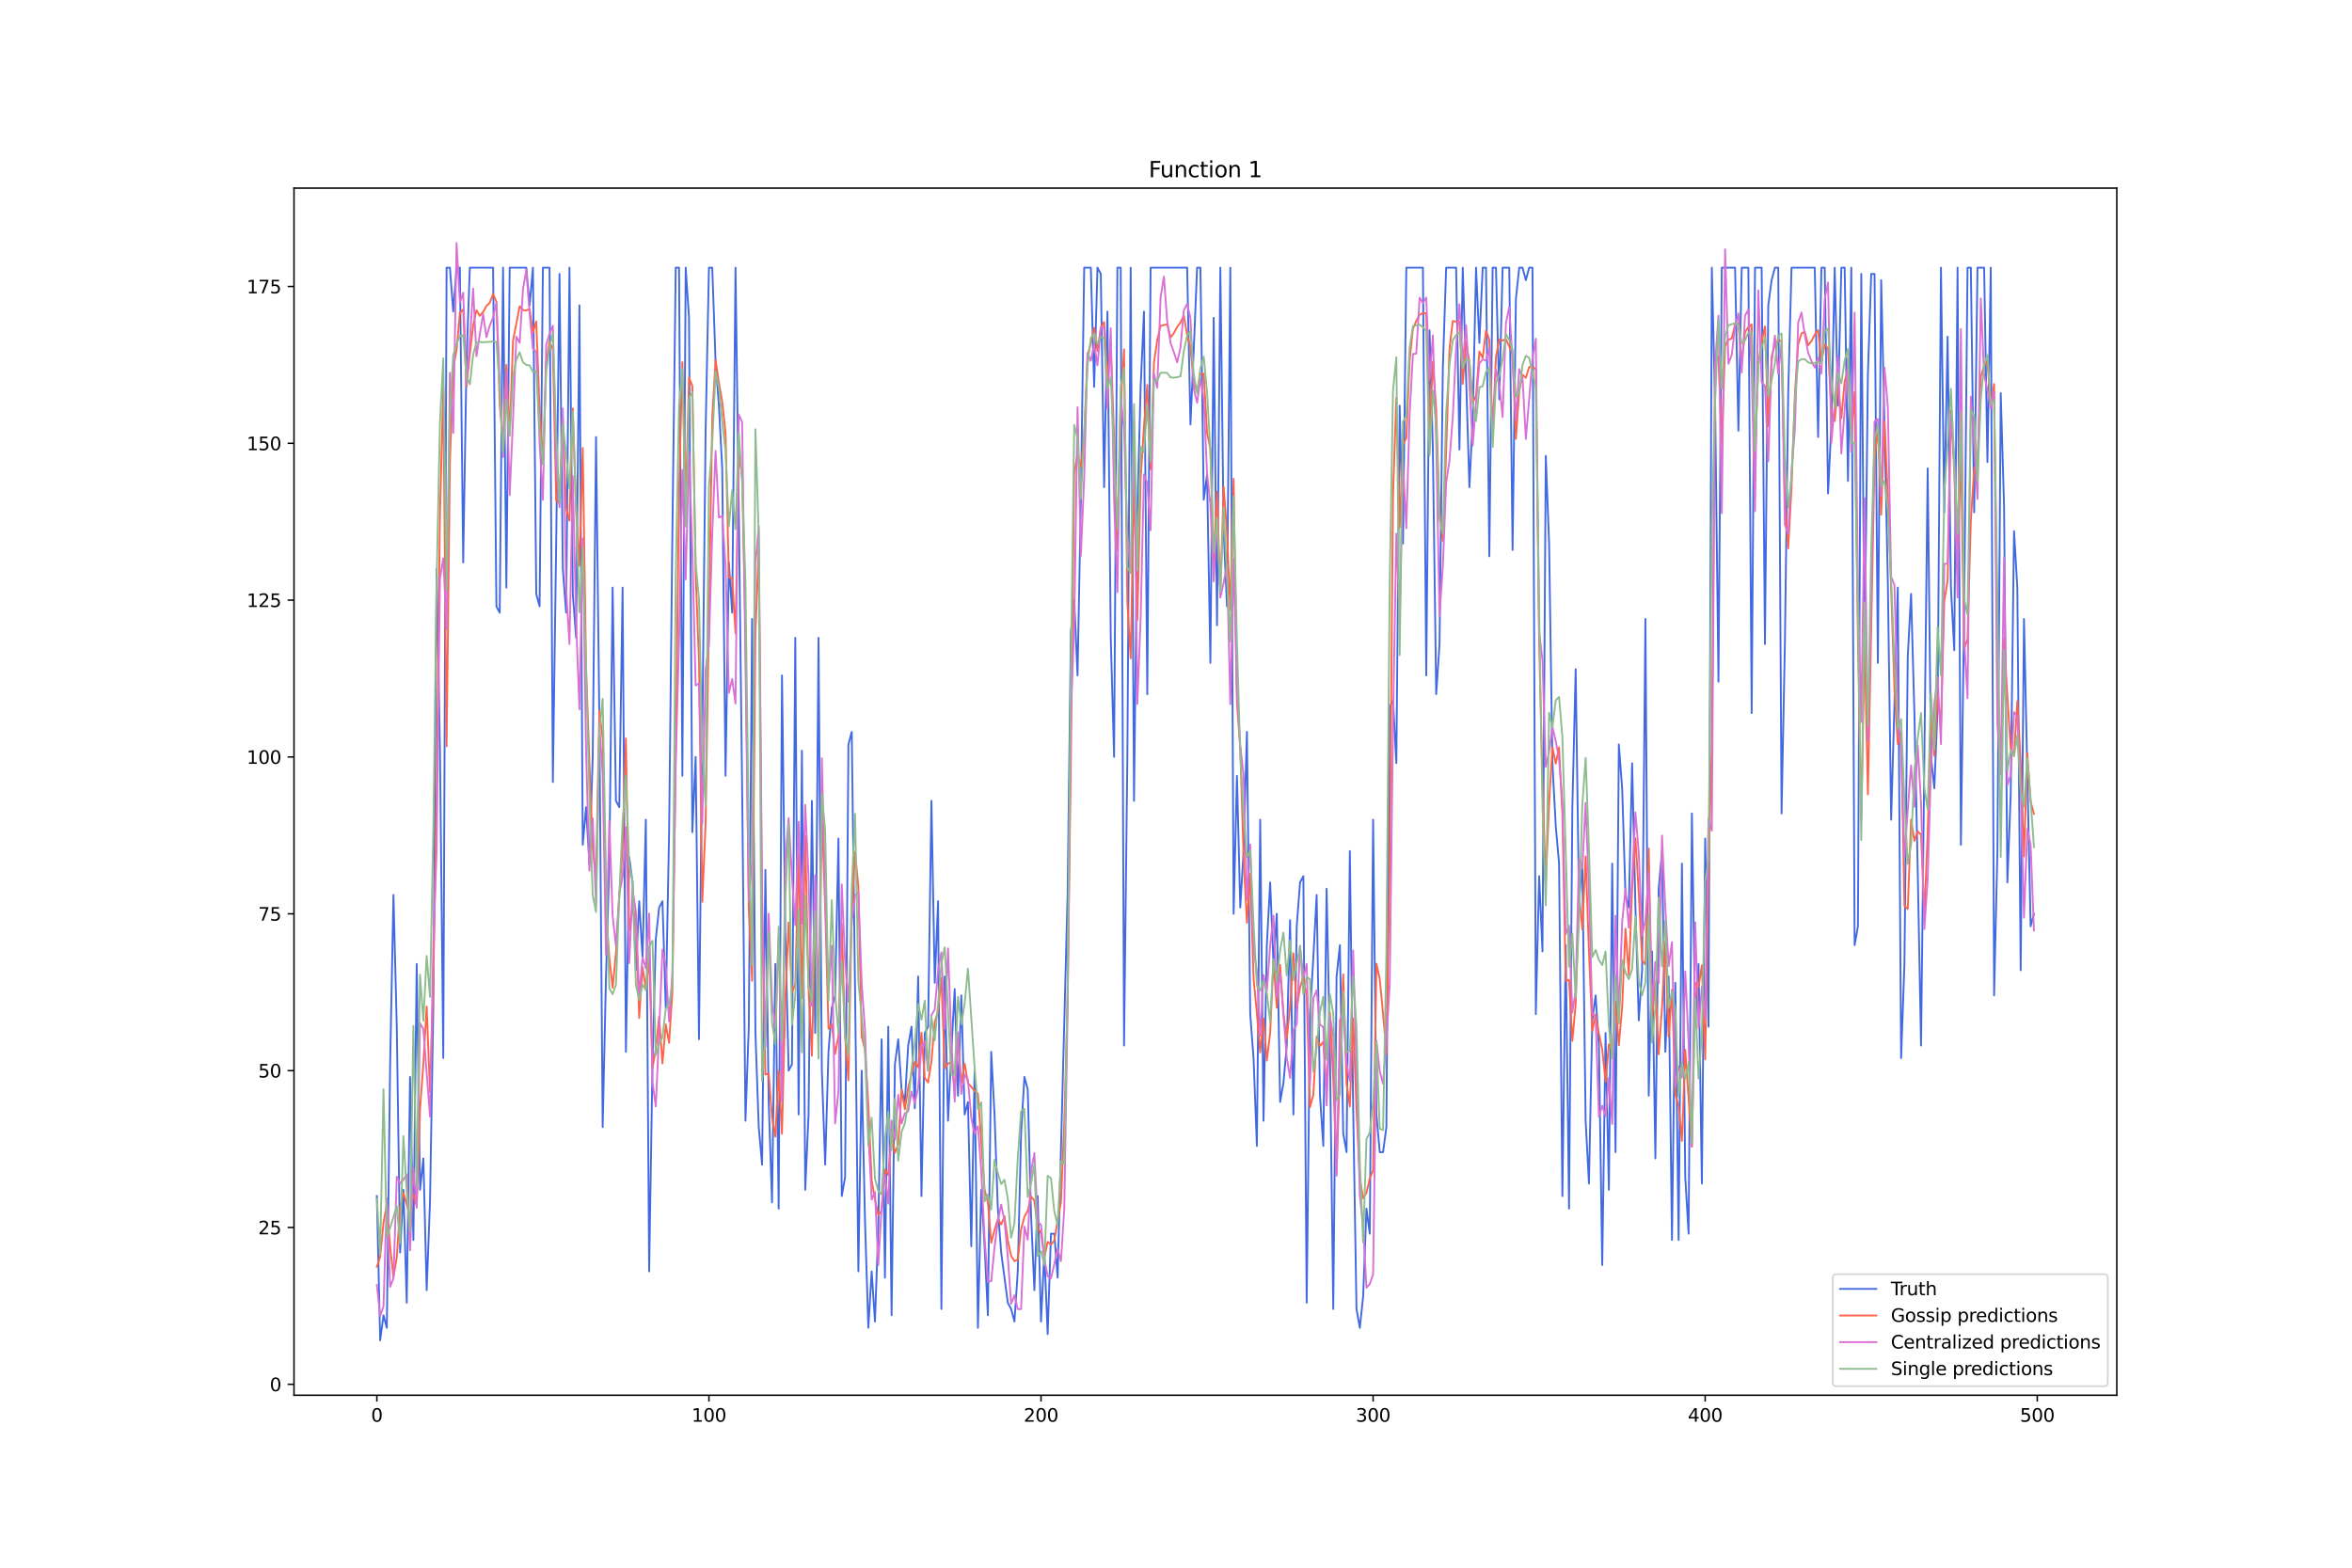 <?xml version="1.0" encoding="utf-8" standalone="no"?>
<!DOCTYPE svg PUBLIC "-//W3C//DTD SVG 1.1//EN"
  "http://www.w3.org/Graphics/SVG/1.1/DTD/svg11.dtd">
<svg xmlns:xlink="http://www.w3.org/1999/xlink" width="1296pt" height="864pt" viewBox="0 0 1296 864" xmlns="http://www.w3.org/2000/svg" version="1.1">
 <defs>
  <style type="text/css">*{stroke-linejoin: round; stroke-linecap: butt}</style>
 </defs>
 <g id="figure_1">
  <g id="patch_1">
   <path d="M 0 864 
L 1296 864 
L 1296 0 
L 0 0 
z
" style="fill: #ffffff"/>
  </g>
  <g id="axes_1">
   <g id="patch_2">
    <path d="M 162 768.96 
L 1166.4 768.96 
L 1166.4 103.68 
L 162 103.68 
z
" style="fill: #ffffff"/>
   </g>
   <g id="matplotlib.axis_1">
    <g id="xtick_1">
     <g id="line2d_1">
      <defs>
       <path id="m98bc7e0a4e" d="M 0 0 
L 0 3.5 
" style="stroke: #000000; stroke-width: 0.8"/>
      </defs>
      <g>
       <use xlink:href="#m98bc7e0a4e" x="207.655" y="768.96" style="stroke: #000000; stroke-width: 0.8"/>
      </g>
     </g>
     <g id="text_1">
      <!-- 0 -->
      <g transform="translate(204.473 783.558) scale(0.1 -0.1)">
       <defs>
        <path id="DejaVuSans-30" d="M 2034 4250 
Q 1547 4250 1301 3770 
Q 1056 3291 1056 2328 
Q 1056 1369 1301 889 
Q 1547 409 2034 409 
Q 2525 409 2770 889 
Q 3016 1369 3016 2328 
Q 3016 3291 2770 3770 
Q 2525 4250 2034 4250 
z
M 2034 4750 
Q 2819 4750 3233 4129 
Q 3647 3509 3647 2328 
Q 3647 1150 3233 529 
Q 2819 -91 2034 -91 
Q 1250 -91 836 529 
Q 422 1150 422 2328 
Q 422 3509 836 4129 
Q 1250 4750 2034 4750 
z
" transform="scale(0.016)"/>
       </defs>
       <use xlink:href="#DejaVuSans-30"/>
      </g>
     </g>
    </g>
    <g id="xtick_2">
     <g id="line2d_2">
      <g>
       <use xlink:href="#m98bc7e0a4e" x="390.639" y="768.96" style="stroke: #000000; stroke-width: 0.8"/>
      </g>
     </g>
     <g id="text_2">
      <!-- 100 -->
      <g transform="translate(381.095 783.558) scale(0.1 -0.1)">
       <defs>
        <path id="DejaVuSans-31" d="M 794 531 
L 1825 531 
L 1825 4091 
L 703 3866 
L 703 4441 
L 1819 4666 
L 2450 4666 
L 2450 531 
L 3481 531 
L 3481 0 
L 794 0 
L 794 531 
z
" transform="scale(0.016)"/>
       </defs>
       <use xlink:href="#DejaVuSans-31"/>
       <use xlink:href="#DejaVuSans-30" x="63.623"/>
       <use xlink:href="#DejaVuSans-30" x="127.246"/>
      </g>
     </g>
    </g>
    <g id="xtick_3">
     <g id="line2d_3">
      <g>
       <use xlink:href="#m98bc7e0a4e" x="573.623" y="768.96" style="stroke: #000000; stroke-width: 0.8"/>
      </g>
     </g>
     <g id="text_3">
      <!-- 200 -->
      <g transform="translate(564.079 783.558) scale(0.1 -0.1)">
       <defs>
        <path id="DejaVuSans-32" d="M 1228 531 
L 3431 531 
L 3431 0 
L 469 0 
L 469 531 
Q 828 903 1448 1529 
Q 2069 2156 2228 2338 
Q 2531 2678 2651 2914 
Q 2772 3150 2772 3378 
Q 2772 3750 2511 3984 
Q 2250 4219 1831 4219 
Q 1534 4219 1204 4116 
Q 875 4013 500 3803 
L 500 4441 
Q 881 4594 1212 4672 
Q 1544 4750 1819 4750 
Q 2544 4750 2975 4387 
Q 3406 4025 3406 3419 
Q 3406 3131 3298 2873 
Q 3191 2616 2906 2266 
Q 2828 2175 2409 1742 
Q 1991 1309 1228 531 
z
" transform="scale(0.016)"/>
       </defs>
       <use xlink:href="#DejaVuSans-32"/>
       <use xlink:href="#DejaVuSans-30" x="63.623"/>
       <use xlink:href="#DejaVuSans-30" x="127.246"/>
      </g>
     </g>
    </g>
    <g id="xtick_4">
     <g id="line2d_4">
      <g>
       <use xlink:href="#m98bc7e0a4e" x="756.607" y="768.96" style="stroke: #000000; stroke-width: 0.8"/>
      </g>
     </g>
     <g id="text_4">
      <!-- 300 -->
      <g transform="translate(747.063 783.558) scale(0.1 -0.1)">
       <defs>
        <path id="DejaVuSans-33" d="M 2597 2516 
Q 3050 2419 3304 2112 
Q 3559 1806 3559 1356 
Q 3559 666 3084 287 
Q 2609 -91 1734 -91 
Q 1441 -91 1130 -33 
Q 819 25 488 141 
L 488 750 
Q 750 597 1062 519 
Q 1375 441 1716 441 
Q 2309 441 2620 675 
Q 2931 909 2931 1356 
Q 2931 1769 2642 2001 
Q 2353 2234 1838 2234 
L 1294 2234 
L 1294 2753 
L 1863 2753 
Q 2328 2753 2575 2939 
Q 2822 3125 2822 3475 
Q 2822 3834 2567 4026 
Q 2313 4219 1838 4219 
Q 1578 4219 1281 4162 
Q 984 4106 628 3988 
L 628 4550 
Q 988 4650 1302 4700 
Q 1616 4750 1894 4750 
Q 2613 4750 3031 4423 
Q 3450 4097 3450 3541 
Q 3450 3153 3228 2886 
Q 3006 2619 2597 2516 
z
" transform="scale(0.016)"/>
       </defs>
       <use xlink:href="#DejaVuSans-33"/>
       <use xlink:href="#DejaVuSans-30" x="63.623"/>
       <use xlink:href="#DejaVuSans-30" x="127.246"/>
      </g>
     </g>
    </g>
    <g id="xtick_5">
     <g id="line2d_5">
      <g>
       <use xlink:href="#m98bc7e0a4e" x="939.591" y="768.96" style="stroke: #000000; stroke-width: 0.8"/>
      </g>
     </g>
     <g id="text_5">
      <!-- 400 -->
      <g transform="translate(930.047 783.558) scale(0.1 -0.1)">
       <defs>
        <path id="DejaVuSans-34" d="M 2419 4116 
L 825 1625 
L 2419 1625 
L 2419 4116 
z
M 2253 4666 
L 3047 4666 
L 3047 1625 
L 3713 1625 
L 3713 1100 
L 3047 1100 
L 3047 0 
L 2419 0 
L 2419 1100 
L 313 1100 
L 313 1709 
L 2253 4666 
z
" transform="scale(0.016)"/>
       </defs>
       <use xlink:href="#DejaVuSans-34"/>
       <use xlink:href="#DejaVuSans-30" x="63.623"/>
       <use xlink:href="#DejaVuSans-30" x="127.246"/>
      </g>
     </g>
    </g>
    <g id="xtick_6">
     <g id="line2d_6">
      <g>
       <use xlink:href="#m98bc7e0a4e" x="1122.575" y="768.96" style="stroke: #000000; stroke-width: 0.8"/>
      </g>
     </g>
     <g id="text_6">
      <!-- 500 -->
      <g transform="translate(1113.032 783.558) scale(0.1 -0.1)">
       <defs>
        <path id="DejaVuSans-35" d="M 691 4666 
L 3169 4666 
L 3169 4134 
L 1269 4134 
L 1269 2991 
Q 1406 3038 1543 3061 
Q 1681 3084 1819 3084 
Q 2600 3084 3056 2656 
Q 3513 2228 3513 1497 
Q 3513 744 3044 326 
Q 2575 -91 1722 -91 
Q 1428 -91 1123 -41 
Q 819 9 494 109 
L 494 744 
Q 775 591 1075 516 
Q 1375 441 1709 441 
Q 2250 441 2565 725 
Q 2881 1009 2881 1497 
Q 2881 1984 2565 2268 
Q 2250 2553 1709 2553 
Q 1456 2553 1204 2497 
Q 953 2441 691 2322 
L 691 4666 
z
" transform="scale(0.016)"/>
       </defs>
       <use xlink:href="#DejaVuSans-35"/>
       <use xlink:href="#DejaVuSans-30" x="63.623"/>
       <use xlink:href="#DejaVuSans-30" x="127.246"/>
      </g>
     </g>
    </g>
   </g>
   <g id="matplotlib.axis_2">
    <g id="ytick_1">
     <g id="line2d_7">
      <defs>
       <path id="ma2a6d53210" d="M 0 0 
L -3.5 0 
" style="stroke: #000000; stroke-width: 0.8"/>
      </defs>
      <g>
       <use xlink:href="#ma2a6d53210" x="162" y="762.922" style="stroke: #000000; stroke-width: 0.8"/>
      </g>
     </g>
     <g id="text_7">
      <!-- 0 -->
      <g transform="translate(148.637 766.721) scale(0.1 -0.1)">
       <use xlink:href="#DejaVuSans-30"/>
      </g>
     </g>
    </g>
    <g id="ytick_2">
     <g id="line2d_8">
      <g>
       <use xlink:href="#ma2a6d53210" x="162" y="676.487" style="stroke: #000000; stroke-width: 0.8"/>
      </g>
     </g>
     <g id="text_8">
      <!-- 25 -->
      <g transform="translate(142.275 680.286) scale(0.1 -0.1)">
       <use xlink:href="#DejaVuSans-32"/>
       <use xlink:href="#DejaVuSans-35" x="63.623"/>
      </g>
     </g>
    </g>
    <g id="ytick_3">
     <g id="line2d_9">
      <g>
       <use xlink:href="#ma2a6d53210" x="162" y="590.052" style="stroke: #000000; stroke-width: 0.8"/>
      </g>
     </g>
     <g id="text_9">
      <!-- 50 -->
      <g transform="translate(142.275 593.852) scale(0.1 -0.1)">
       <use xlink:href="#DejaVuSans-35"/>
       <use xlink:href="#DejaVuSans-30" x="63.623"/>
      </g>
     </g>
    </g>
    <g id="ytick_4">
     <g id="line2d_10">
      <g>
       <use xlink:href="#ma2a6d53210" x="162" y="503.618" style="stroke: #000000; stroke-width: 0.8"/>
      </g>
     </g>
     <g id="text_10">
      <!-- 75 -->
      <g transform="translate(142.275 507.417) scale(0.1 -0.1)">
       <defs>
        <path id="DejaVuSans-37" d="M 525 4666 
L 3525 4666 
L 3525 4397 
L 1831 0 
L 1172 0 
L 2766 4134 
L 525 4134 
L 525 4666 
z
" transform="scale(0.016)"/>
       </defs>
       <use xlink:href="#DejaVuSans-37"/>
       <use xlink:href="#DejaVuSans-35" x="63.623"/>
      </g>
     </g>
    </g>
    <g id="ytick_5">
     <g id="line2d_11">
      <g>
       <use xlink:href="#ma2a6d53210" x="162" y="417.183" style="stroke: #000000; stroke-width: 0.8"/>
      </g>
     </g>
     <g id="text_11">
      <!-- 100 -->
      <g transform="translate(135.912 420.982) scale(0.1 -0.1)">
       <use xlink:href="#DejaVuSans-31"/>
       <use xlink:href="#DejaVuSans-30" x="63.623"/>
       <use xlink:href="#DejaVuSans-30" x="127.246"/>
      </g>
     </g>
    </g>
    <g id="ytick_6">
     <g id="line2d_12">
      <g>
       <use xlink:href="#ma2a6d53210" x="162" y="330.748" style="stroke: #000000; stroke-width: 0.8"/>
      </g>
     </g>
     <g id="text_12">
      <!-- 125 -->
      <g transform="translate(135.912 334.548) scale(0.1 -0.1)">
       <use xlink:href="#DejaVuSans-31"/>
       <use xlink:href="#DejaVuSans-32" x="63.623"/>
       <use xlink:href="#DejaVuSans-35" x="127.246"/>
      </g>
     </g>
    </g>
    <g id="ytick_7">
     <g id="line2d_13">
      <g>
       <use xlink:href="#ma2a6d53210" x="162" y="244.314" style="stroke: #000000; stroke-width: 0.8"/>
      </g>
     </g>
     <g id="text_13">
      <!-- 150 -->
      <g transform="translate(135.912 248.113) scale(0.1 -0.1)">
       <use xlink:href="#DejaVuSans-31"/>
       <use xlink:href="#DejaVuSans-35" x="63.623"/>
       <use xlink:href="#DejaVuSans-30" x="127.246"/>
      </g>
     </g>
    </g>
    <g id="ytick_8">
     <g id="line2d_14">
      <g>
       <use xlink:href="#ma2a6d53210" x="162" y="157.879" style="stroke: #000000; stroke-width: 0.8"/>
      </g>
     </g>
     <g id="text_14">
      <!-- 175 -->
      <g transform="translate(135.912 161.678) scale(0.1 -0.1)">
       <use xlink:href="#DejaVuSans-31"/>
       <use xlink:href="#DejaVuSans-37" x="63.623"/>
       <use xlink:href="#DejaVuSans-35" x="127.246"/>
      </g>
     </g>
    </g>
   </g>
   <g id="line2d_15">
    <path d="M 207.655 659.2 
L 209.484 738.72 
L 211.314 724.89 
L 213.144 731.805 
L 214.974 586.595 
L 216.804 493.245 
L 218.634 565.851 
L 220.463 690.317 
L 222.293 655.743 
L 224.123 717.976 
L 225.953 593.51 
L 227.783 683.402 
L 229.613 531.277 
L 231.442 655.743 
L 233.272 638.456 
L 235.102 711.061 
L 236.932 662.657 
L 238.762 555.478 
L 240.592 313.461 
L 242.422 413.726 
L 244.251 583.138 
L 246.081 147.507 
L 247.911 147.507 
L 249.741 171.708 
L 251.571 147.507 
L 253.401 147.507 
L 255.23 310.004 
L 257.06 199.368 
L 258.89 147.507 
L 271.699 147.507 
L 273.529 334.206 
L 275.359 337.663 
L 277.189 147.507 
L 279.018 323.834 
L 280.848 147.507 
L 289.997 147.507 
L 291.827 168.251 
L 293.657 147.507 
L 295.487 327.291 
L 297.317 334.206 
L 299.147 147.507 
L 302.806 147.507 
L 304.636 431.013 
L 306.466 299.632 
L 308.296 150.964 
L 310.126 313.461 
L 311.956 337.663 
L 313.785 147.507 
L 315.615 327.291 
L 317.445 351.493 
L 319.275 168.251 
L 321.105 465.586 
L 322.935 444.842 
L 324.764 475.959 
L 326.594 417.183 
L 328.424 240.856 
L 330.254 396.439 
L 332.084 621.169 
L 333.914 538.192 
L 335.743 475.959 
L 337.573 323.834 
L 339.403 441.385 
L 341.233 444.842 
L 343.063 323.834 
L 344.893 579.68 
L 346.723 472.501 
L 348.552 486.331 
L 350.382 534.734 
L 352.212 496.703 
L 354.042 527.819 
L 355.872 451.757 
L 357.702 700.689 
L 359.531 586.595 
L 361.361 517.447 
L 363.191 500.16 
L 365.021 496.703 
L 366.851 555.478 
L 368.681 458.672 
L 370.51 292.717 
L 372.34 147.507 
L 374.17 147.507 
L 376 427.555 
L 377.83 147.507 
L 379.66 175.166 
L 381.489 458.672 
L 383.319 417.183 
L 385.149 572.765 
L 388.809 237.399 
L 390.639 147.507 
L 392.469 147.507 
L 394.298 199.368 
L 396.128 223.569 
L 397.958 258.143 
L 399.788 427.555 
L 401.618 310.004 
L 403.448 337.663 
L 405.277 147.507 
L 407.107 282.345 
L 408.937 434.47 
L 410.767 617.711 
L 412.597 565.851 
L 414.427 341.12 
L 416.256 569.308 
L 418.086 621.169 
L 419.916 641.913 
L 421.746 479.416 
L 423.576 607.339 
L 425.406 662.657 
L 427.236 531.277 
L 429.065 666.115 
L 430.895 372.237 
L 432.725 513.99 
L 434.555 590.052 
L 436.385 586.595 
L 438.215 351.493 
L 440.044 614.254 
L 441.874 413.726 
L 443.704 655.743 
L 445.534 614.254 
L 447.364 441.385 
L 449.194 569.308 
L 451.023 351.493 
L 452.853 590.052 
L 454.683 641.913 
L 456.513 579.68 
L 458.343 555.478 
L 460.173 548.564 
L 462.003 462.129 
L 463.832 659.2 
L 465.662 648.828 
L 467.492 410.268 
L 469.322 403.353 
L 471.152 545.106 
L 472.982 700.689 
L 474.811 590.052 
L 476.641 673.03 
L 478.471 731.805 
L 480.301 700.689 
L 482.131 728.348 
L 483.961 676.487 
L 485.79 572.765 
L 487.62 704.146 
L 489.45 565.851 
L 491.28 724.89 
L 493.11 586.595 
L 494.94 572.765 
L 496.77 600.425 
L 498.599 607.339 
L 500.429 576.223 
L 502.259 565.851 
L 504.089 610.797 
L 505.919 538.192 
L 507.749 659.2 
L 509.578 569.308 
L 511.408 565.851 
L 513.238 441.385 
L 515.068 541.649 
L 516.898 496.703 
L 518.728 721.433 
L 520.557 538.192 
L 522.387 617.711 
L 524.217 579.68 
L 526.047 545.106 
L 527.877 603.882 
L 529.707 548.564 
L 531.536 614.254 
L 533.366 607.339 
L 535.196 686.859 
L 537.026 590.052 
L 538.856 731.805 
L 540.686 655.743 
L 542.516 686.859 
L 544.345 724.89 
L 546.175 579.68 
L 548.005 614.254 
L 549.835 666.115 
L 551.665 690.317 
L 555.324 717.976 
L 557.154 721.433 
L 558.984 728.348 
L 560.814 700.689 
L 562.644 624.626 
L 564.474 593.51 
L 566.303 600.425 
L 568.133 669.572 
L 569.963 711.061 
L 571.793 659.2 
L 573.623 728.348 
L 575.453 690.317 
L 577.283 735.263 
L 579.112 679.944 
L 580.942 679.944 
L 582.772 704.146 
L 588.262 493.245 
L 590.091 348.035 
L 591.921 330.748 
L 593.751 372.237 
L 595.581 275.43 
L 597.411 147.507 
L 601.07 147.507 
L 602.9 213.197 
L 604.73 147.507 
L 606.56 150.964 
L 608.39 268.515 
L 610.22 171.708 
L 612.05 351.493 
L 613.879 417.183 
L 615.709 147.507 
L 617.539 147.507 
L 619.369 576.223 
L 621.199 417.183 
L 623.029 147.507 
L 624.858 441.385 
L 626.688 282.345 
L 628.518 213.197 
L 630.348 171.708 
L 632.178 382.609 
L 634.008 147.507 
L 654.136 147.507 
L 655.966 233.941 
L 657.796 192.453 
L 659.625 147.507 
L 661.455 147.507 
L 663.285 275.43 
L 665.115 261.601 
L 666.945 365.322 
L 668.775 175.166 
L 670.604 344.578 
L 672.434 147.507 
L 674.264 292.717 
L 676.094 334.206 
L 677.924 147.507 
L 679.754 503.618 
L 681.583 427.555 
L 683.413 500.16 
L 685.243 469.044 
L 687.073 403.353 
L 688.903 558.936 
L 690.733 583.138 
L 692.563 631.541 
L 694.392 451.757 
L 696.222 617.711 
L 698.052 520.905 
L 699.882 486.331 
L 701.712 531.277 
L 703.542 503.618 
L 705.371 607.339 
L 707.201 596.967 
L 709.031 576.223 
L 710.861 507.075 
L 712.691 614.254 
L 714.521 510.532 
L 716.35 486.331 
L 718.18 482.873 
L 720.01 717.976 
L 721.84 558.936 
L 723.67 527.819 
L 725.5 493.245 
L 727.33 603.882 
L 729.159 631.541 
L 730.989 489.788 
L 732.819 579.68 
L 734.649 721.433 
L 736.479 538.192 
L 738.309 520.905 
L 740.138 624.626 
L 741.968 634.998 
L 743.798 469.044 
L 745.628 610.797 
L 747.458 721.433 
L 749.288 731.805 
L 751.117 714.518 
L 752.947 666.115 
L 754.777 679.944 
L 756.607 451.757 
L 758.437 614.254 
L 760.267 634.998 
L 762.097 634.998 
L 763.926 621.169 
L 765.756 389.524 
L 767.586 386.066 
L 769.416 420.64 
L 771.246 223.569 
L 773.076 299.632 
L 774.905 147.507 
L 784.055 147.507 
L 785.884 372.237 
L 787.714 182.081 
L 789.544 247.771 
L 791.374 382.609 
L 793.204 354.95 
L 795.034 202.825 
L 796.864 147.507 
L 802.353 147.507 
L 804.183 247.771 
L 806.013 147.507 
L 809.672 268.515 
L 811.502 230.484 
L 813.332 147.507 
L 815.162 188.995 
L 816.992 147.507 
L 818.822 147.507 
L 820.651 306.547 
L 822.481 147.507 
L 824.311 147.507 
L 826.141 220.112 
L 827.971 147.507 
L 831.63 147.507 
L 833.46 303.089 
L 835.29 164.794 
L 837.12 147.507 
L 838.95 147.507 
L 840.78 154.422 
L 842.61 147.507 
L 844.439 147.507 
L 846.269 558.936 
L 848.099 482.873 
L 849.929 524.362 
L 851.759 251.228 
L 853.589 299.632 
L 855.418 420.64 
L 857.248 455.214 
L 859.078 475.959 
L 860.908 659.2 
L 862.738 520.905 
L 864.568 666.115 
L 866.397 444.842 
L 868.227 368.78 
L 870.057 496.703 
L 871.887 475.959 
L 873.717 617.711 
L 875.547 652.285 
L 877.377 562.393 
L 879.206 548.564 
L 881.036 576.223 
L 882.866 697.231 
L 884.696 569.308 
L 886.526 655.743 
L 888.356 475.959 
L 890.185 634.998 
L 892.015 410.268 
L 893.845 434.47 
L 895.675 493.245 
L 897.505 500.16 
L 899.335 420.64 
L 901.164 500.16 
L 902.994 562.393 
L 904.824 534.734 
L 906.654 341.12 
L 908.484 603.882 
L 910.314 524.362 
L 912.144 638.456 
L 913.973 489.788 
L 915.803 469.044 
L 917.633 579.68 
L 919.463 538.192 
L 921.293 683.402 
L 923.123 541.649 
L 924.952 683.402 
L 926.782 475.959 
L 928.612 648.828 
L 930.442 679.944 
L 932.272 448.299 
L 934.102 565.851 
L 935.931 531.277 
L 937.761 652.285 
L 939.591 462.129 
L 941.421 565.851 
L 943.251 147.507 
L 945.081 223.569 
L 946.911 375.694 
L 948.74 147.507 
L 956.06 147.507 
L 957.89 237.399 
L 959.719 147.507 
L 963.379 147.507 
L 965.209 392.981 
L 967.039 147.507 
L 970.698 147.507 
L 972.528 354.95 
L 974.358 168.251 
L 976.188 154.422 
L 978.018 147.507 
L 979.848 147.507 
L 981.678 448.299 
L 983.507 354.95 
L 985.337 216.655 
L 987.167 147.507 
L 999.976 147.507 
L 1001.806 240.856 
L 1003.636 147.507 
L 1005.465 147.507 
L 1007.295 271.973 
L 1009.125 233.941 
L 1010.955 147.507 
L 1012.785 223.569 
L 1014.615 147.507 
L 1016.444 147.507 
L 1018.274 265.058 
L 1020.104 147.507 
L 1021.934 520.905 
L 1023.764 510.532 
L 1025.594 150.964 
L 1027.424 361.865 
L 1029.253 206.282 
L 1031.083 150.964 
L 1032.913 150.964 
L 1034.743 365.322 
L 1036.573 154.422 
L 1038.403 233.941 
L 1040.232 320.376 
L 1042.062 451.757 
L 1045.722 323.834 
L 1047.552 583.138 
L 1049.382 531.277 
L 1051.211 361.865 
L 1053.041 327.291 
L 1054.871 392.981 
L 1056.701 479.416 
L 1058.531 576.223 
L 1062.191 258.143 
L 1064.02 417.183 
L 1065.85 434.47 
L 1067.68 389.524 
L 1069.51 147.507 
L 1071.34 282.345 
L 1073.17 185.538 
L 1074.999 323.834 
L 1076.829 358.407 
L 1078.659 147.507 
L 1080.489 465.586 
L 1082.319 334.206 
L 1084.149 147.507 
L 1085.978 147.507 
L 1087.808 282.345 
L 1089.638 147.507 
L 1093.298 147.507 
L 1095.128 254.686 
L 1096.958 147.507 
L 1098.787 548.564 
L 1100.617 469.044 
L 1102.447 216.655 
L 1104.277 278.887 
L 1106.107 486.331 
L 1107.937 437.927 
L 1109.766 292.717 
L 1111.596 323.834 
L 1113.426 534.734 
L 1115.256 341.12 
L 1118.916 510.532 
L 1120.745 503.618 
L 1120.745 503.618 
" clip-path="url(#p06ebd5ad5c)" style="fill: none; stroke: #4169e1; stroke-linecap: square"/>
   </g>
   <g id="line2d_16">
    <path d="M 207.655 698.145 
L 209.484 692.718 
L 211.314 673.792 
L 213.144 663.728 
L 214.974 687.084 
L 216.804 703.797 
L 218.634 692.982 
L 220.463 665.527 
L 222.293 657.354 
L 224.123 663.718 
L 225.953 671.439 
L 227.783 658.054 
L 229.613 664.633 
L 231.442 611.482 
L 233.272 586.283 
L 235.102 554.729 
L 236.932 601.759 
L 238.762 543.19 
L 240.592 435.722 
L 242.422 283.659 
L 244.251 212.815 
L 246.081 411.304 
L 247.911 255.319 
L 249.741 202.214 
L 251.571 193.233 
L 253.401 172.455 
L 255.23 170.532 
L 257.06 213.01 
L 258.89 195.241 
L 260.72 179.366 
L 262.55 170.946 
L 264.38 174.096 
L 266.209 171.93 
L 268.039 168.628 
L 269.869 166.851 
L 271.699 162.058 
L 273.529 166.328 
L 275.359 223.196 
L 277.189 244.173 
L 279.018 201.073 
L 280.848 239.311 
L 282.678 187.905 
L 286.338 168.803 
L 288.168 170.91 
L 289.997 171.117 
L 291.827 170.262 
L 293.657 183.308 
L 295.487 177.148 
L 297.317 225.263 
L 299.147 254.604 
L 300.976 200.362 
L 302.806 188.24 
L 304.636 192.583 
L 306.466 275.85 
L 308.296 277.239 
L 310.126 230.738 
L 311.956 280.262 
L 313.785 286.985 
L 315.615 225.08 
L 317.445 280.202 
L 319.275 311.78 
L 321.105 246.871 
L 322.935 367.222 
L 324.764 419.684 
L 326.594 467.433 
L 328.424 484.567 
L 330.254 391.816 
L 332.084 407.119 
L 333.914 501.598 
L 335.743 527.437 
L 337.573 544.393 
L 339.403 525.108 
L 341.233 494.388 
L 343.063 467.128 
L 344.893 406.921 
L 346.723 513.135 
L 348.552 500.228 
L 350.382 506.842 
L 352.212 561.053 
L 354.042 532.979 
L 355.872 545.036 
L 357.702 528.541 
L 359.531 588.494 
L 361.361 578.414 
L 363.191 560.37 
L 365.021 586.053 
L 366.851 564.576 
L 368.681 574.787 
L 370.51 546.343 
L 372.34 415.738 
L 374.17 270.291 
L 376 199.567 
L 377.83 278.699 
L 379.66 208.09 
L 381.489 212.672 
L 383.319 315.909 
L 385.149 364.056 
L 386.979 496.989 
L 388.809 453.511 
L 392.469 229.682 
L 394.298 198.372 
L 396.128 210.777 
L 397.958 221.446 
L 399.788 238.656 
L 401.618 318.044 
L 403.448 318.693 
L 405.277 349.034 
L 407.107 249.365 
L 408.937 263.2 
L 410.767 348.971 
L 412.597 500.823 
L 414.427 540.559 
L 416.256 348.896 
L 418.086 302.502 
L 419.916 504.019 
L 421.746 592.181 
L 423.576 591.743 
L 425.406 615.929 
L 427.236 626.394 
L 429.065 590.087 
L 430.895 624.905 
L 432.725 550.93 
L 434.555 508.336 
L 436.385 546.768 
L 438.215 542.563 
L 440.044 470.636 
L 441.874 550.086 
L 443.704 460.368 
L 445.534 545.199 
L 447.364 581.864 
L 449.194 505.252 
L 451.023 560.2 
L 452.853 448.698 
L 454.683 499.405 
L 456.513 566.99 
L 458.343 564.658 
L 460.173 580.85 
L 462.003 570.948 
L 463.832 509.105 
L 465.662 570.859 
L 467.492 595.46 
L 469.322 503.432 
L 471.152 469.446 
L 472.982 488.746 
L 474.811 571.364 
L 476.641 578.577 
L 478.471 608.306 
L 480.301 650.38 
L 482.131 661.142 
L 483.961 669.657 
L 485.79 667.288 
L 487.62 644.626 
L 489.45 647.603 
L 491.28 624.746 
L 493.11 635.347 
L 494.94 630.78 
L 496.77 600.612 
L 498.599 611.366 
L 500.429 599.478 
L 502.259 591.9 
L 504.089 585.339 
L 505.919 588.221 
L 507.749 569.114 
L 509.578 594.11 
L 511.408 596.59 
L 513.238 585.013 
L 515.068 563.427 
L 516.898 557.1 
L 518.728 538.975 
L 520.557 588.822 
L 522.387 586.173 
L 524.217 585.332 
L 526.047 600.377 
L 527.877 572.834 
L 529.707 596.752 
L 531.536 586.183 
L 533.366 597.031 
L 535.196 598.997 
L 537.026 601.319 
L 538.856 602.704 
L 542.516 655.574 
L 544.345 662.696 
L 546.175 684.924 
L 548.005 677.927 
L 549.835 671.88 
L 551.665 674.865 
L 553.495 670.317 
L 555.324 683.612 
L 557.154 692.193 
L 558.984 695.062 
L 560.814 694.124 
L 562.644 677.501 
L 564.474 670.612 
L 566.303 667.341 
L 568.133 659.436 
L 569.963 661.653 
L 571.793 676.733 
L 573.623 679.727 
L 575.453 693.143 
L 577.283 684.44 
L 579.112 685.877 
L 580.942 683.727 
L 582.772 672.709 
L 584.602 662.607 
L 586.432 618.887 
L 588.262 551.589 
L 590.091 416.292 
L 591.921 260.792 
L 593.751 250.544 
L 595.581 257.376 
L 597.411 240.185 
L 599.241 195.848 
L 601.07 189.14 
L 602.9 180.718 
L 604.73 193.518 
L 606.56 180.546 
L 608.39 177.49 
L 610.22 208.406 
L 612.05 190.37 
L 613.879 240.936 
L 615.709 303.197 
L 617.539 223.229 
L 619.369 192.523 
L 621.199 332.417 
L 623.029 362.836 
L 624.858 262.882 
L 626.688 341.798 
L 628.518 264.389 
L 630.348 234.907 
L 632.178 212.12 
L 634.008 258.69 
L 635.837 200.053 
L 637.667 187.292 
L 639.497 179.58 
L 643.157 178.711 
L 644.987 185.95 
L 646.817 183.628 
L 648.646 180.166 
L 650.476 177.769 
L 652.306 173.838 
L 654.136 184.699 
L 655.966 191.374 
L 657.796 211.764 
L 659.625 215.646 
L 661.455 206.104 
L 663.285 205.965 
L 665.115 238.435 
L 666.945 247.475 
L 668.775 308.687 
L 670.604 270.958 
L 672.434 327.356 
L 674.264 268.299 
L 676.094 293.56 
L 677.924 336.136 
L 679.754 263.897 
L 681.583 387.111 
L 683.413 412.63 
L 685.243 472.104 
L 687.073 508.555 
L 688.903 481.558 
L 690.733 539.182 
L 692.563 558.547 
L 694.392 580.012 
L 696.222 561.311 
L 698.052 584.523 
L 699.882 569.228 
L 701.712 529.721 
L 703.542 555.383 
L 705.371 531.784 
L 707.201 558.276 
L 709.031 572.497 
L 710.861 554.922 
L 712.691 525.406 
L 714.521 555.652 
L 716.35 544.283 
L 718.18 538.09 
L 720.01 548.675 
L 721.84 610.146 
L 723.67 603.453 
L 725.5 571.422 
L 727.33 576.45 
L 729.159 574.191 
L 730.989 601.338 
L 732.819 557.944 
L 734.649 594.796 
L 736.479 646.566 
L 738.309 588.606 
L 740.138 537.004 
L 741.968 597.079 
L 743.798 609.842 
L 745.628 561.295 
L 747.458 611.741 
L 749.288 649.132 
L 751.117 660.375 
L 752.947 657.465 
L 754.777 649.406 
L 756.607 645.015 
L 758.437 531.137 
L 760.267 539.577 
L 762.097 558.884 
L 763.926 580.847 
L 765.756 476.93 
L 767.586 272.274 
L 769.416 219.243 
L 771.246 290.681 
L 773.076 244.721 
L 774.905 241.447 
L 776.735 198.684 
L 778.565 181.174 
L 780.395 176.808 
L 782.225 173.518 
L 784.055 172.537 
L 785.884 172.689 
L 787.714 238.689 
L 789.544 199.24 
L 791.374 225.548 
L 793.204 282.438 
L 795.034 298.153 
L 796.864 249.328 
L 798.693 192.206 
L 800.523 176.893 
L 802.353 177.302 
L 804.183 177.374 
L 806.013 211.547 
L 807.843 188.322 
L 809.672 199.611 
L 811.502 221.878 
L 813.332 218.121 
L 815.162 193.757 
L 816.992 197.225 
L 818.822 182.158 
L 820.651 187.296 
L 822.481 237.622 
L 824.311 196.511 
L 826.141 187.188 
L 827.971 187.698 
L 829.801 186.88 
L 833.46 195.003 
L 835.29 241.89 
L 837.12 215.499 
L 838.95 206.571 
L 840.78 208.227 
L 842.61 202.227 
L 844.439 202.33 
L 846.269 203.387 
L 848.099 353.406 
L 849.929 431.497 
L 851.759 486.961 
L 853.589 442.567 
L 855.418 411.855 
L 857.248 420.857 
L 859.078 411.863 
L 860.908 448.494 
L 862.738 540.493 
L 864.568 540.036 
L 866.397 573.67 
L 868.227 553.626 
L 870.057 492.486 
L 871.887 512.234 
L 873.717 472.006 
L 875.547 524.358 
L 877.377 568.264 
L 879.206 559.098 
L 881.036 569.64 
L 882.866 578.347 
L 884.696 596.064 
L 886.526 575.596 
L 888.356 577.842 
L 890.185 552.116 
L 892.015 576.066 
L 893.845 554.979 
L 895.675 511.797 
L 897.505 537.286 
L 899.335 489.942 
L 901.164 461.99 
L 902.994 492.341 
L 904.824 529.159 
L 906.654 531.637 
L 908.484 467.62 
L 910.314 561.578 
L 912.144 541.459 
L 913.973 581.089 
L 915.803 555.185 
L 917.633 518.64 
L 919.463 571.372 
L 921.293 545.492 
L 923.123 603.228 
L 924.952 609.308 
L 926.782 628.82 
L 928.612 578.605 
L 932.272 632.005 
L 934.102 541.575 
L 935.931 543.888 
L 937.761 531.963 
L 939.591 583.859 
L 941.421 479.938 
L 943.251 410.917 
L 945.081 200.174 
L 946.911 196.329 
L 948.74 244.694 
L 950.57 190.683 
L 952.4 187.176 
L 954.23 186.552 
L 956.06 178.736 
L 957.89 178.197 
L 959.719 199.675 
L 961.549 183.07 
L 963.379 180.308 
L 965.209 178.788 
L 967.039 254.883 
L 968.869 200.561 
L 970.698 188.256 
L 972.528 179.859 
L 974.358 234.812 
L 976.188 196.617 
L 978.018 189.812 
L 979.848 187.372 
L 981.678 188.043 
L 983.507 275.752 
L 985.337 302.241 
L 987.167 268.842 
L 988.997 217.682 
L 990.827 189.791 
L 992.657 183.777 
L 994.486 182.868 
L 996.316 190.286 
L 998.146 187.989 
L 999.976 184.381 
L 1001.806 181.982 
L 1003.636 199.281 
L 1005.465 189.835 
L 1007.295 192.09 
L 1009.125 226.539 
L 1010.955 232.139 
L 1012.785 211.834 
L 1014.615 230.605 
L 1016.444 210.198 
L 1018.274 203.568 
L 1020.104 240.768 
L 1021.934 216.053 
L 1023.764 352.842 
L 1025.594 451.776 
L 1027.424 352.366 
L 1029.253 437.763 
L 1032.913 253.654 
L 1034.743 235.64 
L 1036.573 283.648 
L 1038.403 232.22 
L 1040.232 273.29 
L 1042.062 324.436 
L 1043.892 380.128 
L 1045.722 410.053 
L 1047.552 403.29 
L 1049.382 499.165 
L 1051.211 500.992 
L 1053.041 451.703 
L 1054.871 463.395 
L 1056.701 458.239 
L 1058.531 459.949 
L 1060.361 505.045 
L 1062.191 459.169 
L 1064.02 392.952 
L 1065.85 416.578 
L 1067.68 382.563 
L 1069.51 399.845 
L 1071.34 331.498 
L 1073.17 320.042 
L 1074.999 226.334 
L 1076.829 258.928 
L 1078.659 310.982 
L 1080.489 248.539 
L 1082.319 357.263 
L 1084.149 352.405 
L 1085.978 286.891 
L 1087.808 258.295 
L 1089.638 254.008 
L 1091.468 207.463 
L 1093.298 201.639 
L 1095.128 199.375 
L 1096.958 224.105 
L 1098.787 211.617 
L 1100.617 361.199 
L 1102.447 426.536 
L 1104.277 352.076 
L 1106.107 383.622 
L 1107.937 412.649 
L 1109.766 416.319 
L 1111.596 386.359 
L 1113.426 419.631 
L 1115.256 472.063 
L 1117.086 415.107 
L 1118.916 441.831 
L 1120.745 448.537 
L 1120.745 448.537 
" clip-path="url(#p06ebd5ad5c)" style="fill: none; stroke: #ff6347; stroke-linecap: square"/>
   </g>
   <g id="line2d_17">
    <path d="M 207.655 708.128 
L 209.484 725.274 
L 211.314 720.012 
L 213.144 660.431 
L 214.974 709.23 
L 216.804 704.655 
L 218.634 648.524 
L 220.463 652.188 
L 222.293 650.193 
L 224.123 647.28 
L 225.953 689.081 
L 227.783 643.675 
L 229.613 665.666 
L 231.442 563.844 
L 233.272 567.148 
L 236.932 615.369 
L 238.762 520.125 
L 240.592 469.016 
L 242.422 319.126 
L 244.251 307.705 
L 246.081 346.869 
L 247.911 205.417 
L 249.741 238.631 
L 251.571 133.92 
L 253.401 166.828 
L 255.23 161.321 
L 257.06 211.581 
L 258.89 188.025 
L 260.72 159.047 
L 262.55 196.299 
L 264.38 184.157 
L 266.209 173.118 
L 268.039 185.813 
L 269.869 179.442 
L 271.699 175.018 
L 273.529 166.759 
L 277.189 251.858 
L 279.018 204.752 
L 280.848 272.891 
L 282.678 231.187 
L 284.508 185.634 
L 286.338 188.929 
L 288.168 159.409 
L 289.997 148.556 
L 291.827 172.973 
L 293.657 192.27 
L 295.487 193.974 
L 297.317 244.325 
L 299.147 275.537 
L 300.976 189.99 
L 302.806 183.894 
L 304.636 179.47 
L 306.466 256.332 
L 308.296 279.579 
L 310.126 225.102 
L 311.956 324.609 
L 313.785 355.004 
L 315.615 262.412 
L 317.445 342.153 
L 319.275 390.965 
L 321.105 296.728 
L 322.935 413.423 
L 324.764 479.911 
L 326.594 450.97 
L 328.424 498.781 
L 330.254 400.182 
L 332.084 426.403 
L 333.914 526.058 
L 335.743 452.37 
L 337.573 504.825 
L 339.403 521.204 
L 341.233 492.592 
L 343.063 483.386 
L 344.893 455.904 
L 346.723 530.829 
L 348.552 489.982 
L 350.382 502.253 
L 352.212 549.04 
L 354.042 527.633 
L 355.872 533.64 
L 357.702 503.481 
L 359.531 596.411 
L 361.361 609.832 
L 363.191 568.453 
L 365.021 523.401 
L 366.851 532.611 
L 368.681 562.973 
L 370.51 536.147 
L 372.34 420.82 
L 374.17 352.804 
L 376 258.958 
L 377.83 319.352 
L 379.66 249.279 
L 381.489 303.087 
L 383.319 377.843 
L 385.149 376.587 
L 386.979 454.083 
L 388.809 369.176 
L 390.639 355.301 
L 392.469 294.115 
L 394.298 248.549 
L 396.128 285.218 
L 397.958 284.344 
L 399.788 311.637 
L 401.618 381.926 
L 403.448 374.179 
L 405.277 387.765 
L 407.107 228.544 
L 408.937 232.566 
L 412.597 496.407 
L 414.427 474.678 
L 416.256 310.944 
L 418.086 290.136 
L 419.916 491.976 
L 421.746 576.906 
L 423.576 503.541 
L 425.406 551.897 
L 427.236 566.552 
L 429.065 515.868 
L 430.895 607.253 
L 432.725 474.536 
L 434.555 450.867 
L 436.385 482.752 
L 438.215 509.886 
L 440.044 452.857 
L 441.874 509.025 
L 443.704 443.585 
L 445.534 483.474 
L 447.364 554.431 
L 449.194 482.377 
L 451.023 555.915 
L 452.853 417.877 
L 454.683 494.521 
L 456.513 545.95 
L 458.343 521.162 
L 460.173 619.159 
L 462.003 601.485 
L 463.832 487.476 
L 465.662 529.821 
L 467.492 552.101 
L 469.322 508.042 
L 471.152 493.471 
L 472.982 491.713 
L 474.811 542.162 
L 476.641 567.609 
L 478.471 623.826 
L 480.301 661.156 
L 482.131 656.978 
L 483.961 697.188 
L 485.79 665.13 
L 487.62 647.229 
L 489.45 663.353 
L 491.28 617.591 
L 493.11 627.919 
L 494.94 603.371 
L 496.77 619.297 
L 498.599 613.569 
L 500.429 612.529 
L 502.259 601.552 
L 504.089 608.03 
L 505.919 599.657 
L 507.749 576.874 
L 509.578 574.009 
L 511.408 590.21 
L 513.238 559.515 
L 515.068 556.412 
L 516.898 534.724 
L 518.728 524.868 
L 520.557 567.075 
L 522.387 522.671 
L 524.217 573.589 
L 526.047 607.108 
L 527.877 568.876 
L 529.707 602.878 
L 531.536 592.358 
L 533.366 595.149 
L 535.196 616.284 
L 537.026 624.796 
L 538.856 620.747 
L 540.686 645.316 
L 542.516 682.353 
L 544.345 706.033 
L 546.175 706.185 
L 548.005 687.369 
L 549.835 672.914 
L 551.665 663.869 
L 553.495 672.82 
L 555.324 692.696 
L 557.154 718.564 
L 558.984 713.957 
L 560.814 721.524 
L 562.644 721.447 
L 564.474 676.052 
L 566.303 683.227 
L 568.133 645.631 
L 569.963 635.467 
L 571.793 673.246 
L 573.623 675.03 
L 575.453 694.068 
L 577.283 703.433 
L 579.112 704.521 
L 580.942 696.689 
L 582.772 688.083 
L 584.602 695.09 
L 586.432 666.42 
L 588.262 556.66 
L 590.091 391.733 
L 591.921 345.443 
L 593.751 224.404 
L 595.581 306.345 
L 597.411 263.011 
L 599.241 194.696 
L 601.07 198.829 
L 602.9 189.6 
L 604.73 201.335 
L 606.56 180.652 
L 608.39 180.137 
L 610.22 225.305 
L 612.05 180.921 
L 613.879 275.272 
L 615.709 326.317 
L 617.539 218.427 
L 619.369 236.908 
L 621.199 294.619 
L 623.029 315.714 
L 624.858 231.732 
L 626.688 387.974 
L 628.518 340.894 
L 630.348 261.459 
L 632.178 266.214 
L 634.008 292.254 
L 635.837 205.797 
L 637.667 213.731 
L 639.497 164.01 
L 641.327 152.413 
L 643.157 177.086 
L 644.987 188.961 
L 646.817 194.089 
L 648.646 199.716 
L 650.476 191.545 
L 652.306 170.968 
L 654.136 167.459 
L 655.966 175.324 
L 657.796 214.112 
L 659.625 222.016 
L 661.455 208.67 
L 663.285 220.151 
L 665.115 260.843 
L 666.945 277.76 
L 668.775 320.453 
L 670.604 285.828 
L 672.434 329.383 
L 674.264 321.16 
L 676.094 311.222 
L 677.924 388.115 
L 679.754 307.837 
L 681.583 382.767 
L 683.413 410.852 
L 685.243 427.47 
L 687.073 495.881 
L 688.903 465.481 
L 690.733 523.501 
L 692.563 535.099 
L 694.392 570.907 
L 696.222 537.332 
L 698.052 546.328 
L 699.882 521.083 
L 701.712 504.637 
L 703.542 549.66 
L 705.371 536.137 
L 709.031 582.862 
L 710.861 594.148 
L 712.691 567.583 
L 714.521 564.587 
L 716.35 521.288 
L 718.18 538.889 
L 720.01 531.264 
L 721.84 597.641 
L 723.67 550.221 
L 725.5 545.773 
L 727.33 564.694 
L 729.159 566.108 
L 730.989 609.276 
L 732.819 560.245 
L 734.649 571.383 
L 736.479 648.016 
L 738.309 562.097 
L 740.138 558.111 
L 741.968 586.289 
L 743.798 595.66 
L 745.628 523.798 
L 749.288 658.792 
L 751.117 675.86 
L 752.947 709.693 
L 754.777 707.67 
L 756.607 702.215 
L 758.437 573.597 
L 760.267 590.457 
L 762.097 597.279 
L 763.926 572.956 
L 765.756 542.804 
L 767.586 397.826 
L 769.416 294.165 
L 771.246 343.283 
L 773.076 255.236 
L 774.905 291.118 
L 776.735 228.206 
L 778.565 195.086 
L 780.395 194.91 
L 782.225 164.018 
L 784.055 167.001 
L 785.884 163.946 
L 787.714 209.35 
L 789.544 184.788 
L 791.374 242.893 
L 793.204 339.529 
L 795.034 312.165 
L 796.864 266.165 
L 798.693 253.685 
L 800.523 229.706 
L 802.353 191.329 
L 804.183 167.656 
L 806.013 199.871 
L 807.843 179.278 
L 809.672 211.391 
L 811.502 245.574 
L 813.332 221.65 
L 815.162 200.265 
L 816.992 198.063 
L 818.822 198.727 
L 820.651 191.933 
L 822.481 242.208 
L 824.311 203.733 
L 826.141 211.692 
L 827.971 229.896 
L 829.801 178.02 
L 831.63 169.191 
L 833.46 199 
L 835.29 231.154 
L 837.12 203.406 
L 838.95 208.434 
L 840.78 241.966 
L 844.439 197.594 
L 846.269 186.678 
L 848.099 348.265 
L 849.929 363.842 
L 851.759 422.632 
L 853.589 414.44 
L 855.418 400.479 
L 857.248 408.428 
L 859.078 418.547 
L 860.908 441.963 
L 862.738 514.743 
L 864.568 510.154 
L 866.397 558.115 
L 868.227 546.018 
L 870.057 473.384 
L 871.887 478.739 
L 873.717 442.496 
L 875.547 492.329 
L 877.377 558.658 
L 879.206 560.338 
L 881.036 615.454 
L 882.866 609.395 
L 884.696 615.125 
L 886.526 594.045 
L 888.356 619.445 
L 890.185 504.775 
L 892.015 559.018 
L 893.845 508.009 
L 895.675 489.851 
L 897.505 511.248 
L 899.335 484.578 
L 901.164 447.769 
L 902.994 470.065 
L 904.824 515.688 
L 906.654 507.025 
L 908.484 480.559 
L 910.314 554.562 
L 912.144 530.088 
L 913.973 541.904 
L 915.803 460.462 
L 917.633 500.616 
L 919.463 532.398 
L 921.293 519.219 
L 923.123 598.981 
L 924.952 587.773 
L 926.782 593.892 
L 928.612 535.327 
L 930.442 574.473 
L 932.272 631.678 
L 934.102 508.306 
L 935.931 566.742 
L 937.761 543.813 
L 939.591 561.354 
L 941.421 450.934 
L 943.251 457.777 
L 945.081 200.094 
L 946.911 173.978 
L 948.74 282.829 
L 950.57 137.404 
L 952.4 200.523 
L 954.23 195.496 
L 956.06 180.019 
L 957.89 172.783 
L 959.719 205.349 
L 961.549 173.89 
L 963.379 170.716 
L 965.209 203.192 
L 967.039 281.775 
L 968.869 160.076 
L 970.698 210.552 
L 972.528 212.666 
L 974.358 254.259 
L 976.188 200.186 
L 978.018 184.967 
L 979.848 206.051 
L 981.678 189.104 
L 983.507 289.275 
L 985.337 294.178 
L 987.167 259.692 
L 988.997 236.89 
L 990.827 177.835 
L 992.657 172.252 
L 994.486 184.669 
L 996.316 194.371 
L 998.146 198.931 
L 999.976 202.58 
L 1001.806 197.074 
L 1003.636 205.842 
L 1005.465 164.744 
L 1007.295 155.706 
L 1009.125 244.045 
L 1010.955 222.852 
L 1012.785 196.307 
L 1014.615 249.981 
L 1016.444 225.759 
L 1018.274 197.477 
L 1020.104 249.035 
L 1021.934 172.292 
L 1023.764 322.844 
L 1025.594 397.879 
L 1027.424 274.53 
L 1029.253 408.082 
L 1031.083 329.56 
L 1032.913 232.218 
L 1034.743 230.983 
L 1036.573 273.207 
L 1038.403 202.562 
L 1040.232 224.086 
L 1042.062 317.903 
L 1043.892 322.503 
L 1045.722 390.68 
L 1047.552 414.838 
L 1049.382 472.638 
L 1051.211 446.304 
L 1053.041 421.832 
L 1054.871 444.648 
L 1056.701 410.741 
L 1058.531 442.395 
L 1060.361 512.032 
L 1062.191 484.45 
L 1064.02 422.381 
L 1065.85 387.702 
L 1067.68 373.255 
L 1069.51 410.126 
L 1071.34 310.851 
L 1073.17 310.498 
L 1074.999 228.05 
L 1076.829 253.828 
L 1078.659 329.253 
L 1080.489 181.33 
L 1082.319 352.367 
L 1084.149 384.85 
L 1085.978 218.594 
L 1087.808 244.991 
L 1089.638 275.023 
L 1091.468 164.485 
L 1093.298 206.682 
L 1095.128 214.99 
L 1096.958 225.067 
L 1098.787 215.973 
L 1100.617 399.611 
L 1102.447 426.921 
L 1104.277 307.549 
L 1106.107 432.7 
L 1107.937 427.181 
L 1109.766 392.516 
L 1111.596 394.964 
L 1113.426 432.367 
L 1115.256 505.765 
L 1117.086 456.821 
L 1118.916 465.617 
L 1120.745 512.809 
L 1120.745 512.809 
" clip-path="url(#p06ebd5ad5c)" style="fill: none; stroke: #da70d6; stroke-linecap: square"/>
   </g>
   <g id="line2d_18">
    <path d="M 207.655 660.618 
L 209.484 690.73 
L 211.314 600.314 
L 213.144 681.429 
L 214.974 676.678 
L 218.634 664.656 
L 220.463 685.26 
L 222.293 626.139 
L 224.123 657.087 
L 225.953 678.491 
L 227.783 565.391 
L 229.613 653.673 
L 231.442 537.151 
L 233.272 562.609 
L 235.102 526.852 
L 236.932 549.424 
L 238.762 457.935 
L 240.592 320.492 
L 242.422 232.834 
L 244.251 197.52 
L 246.081 325.227 
L 247.911 226.825 
L 249.741 195.774 
L 251.571 189.538 
L 253.401 185.346 
L 255.23 184.731 
L 257.06 207.603 
L 258.89 211.837 
L 260.72 195.509 
L 262.55 188.648 
L 264.38 188.461 
L 266.209 188.62 
L 271.699 188.238 
L 273.529 188.466 
L 275.359 213.848 
L 277.189 249.137 
L 279.018 220.427 
L 280.848 240.191 
L 282.678 207.834 
L 284.508 198.211 
L 286.338 194.159 
L 288.168 199.598 
L 289.997 201.158 
L 291.827 201.35 
L 293.657 204.83 
L 295.487 204.405 
L 297.317 237.032 
L 299.147 256.019 
L 300.976 204.601 
L 302.806 191.332 
L 304.636 183.603 
L 306.466 238.727 
L 308.296 276.771 
L 310.126 233.588 
L 311.956 250.556 
L 313.785 269.372 
L 315.615 226.81 
L 317.445 280.26 
L 319.275 337.434 
L 321.105 301.748 
L 324.764 438.654 
L 326.594 493.284 
L 328.424 502.681 
L 330.254 403.328 
L 332.084 385.155 
L 333.914 483.408 
L 335.743 544.702 
L 337.573 547.945 
L 339.403 542.746 
L 341.233 493.68 
L 343.063 453.266 
L 344.893 427.407 
L 346.723 476.709 
L 348.552 485.447 
L 350.382 542.615 
L 352.212 551.356 
L 354.042 542.605 
L 355.872 545.825 
L 357.702 521.569 
L 359.531 518.497 
L 361.361 581.418 
L 363.191 575.504 
L 365.021 571.73 
L 366.851 555.888 
L 368.681 553.498 
L 370.51 543.261 
L 372.34 318.242 
L 374.17 223.641 
L 376 203.298 
L 377.83 290.235 
L 379.66 219.475 
L 381.489 216.237 
L 383.319 310.54 
L 385.149 330.138 
L 386.979 412.808 
L 388.809 444.041 
L 390.639 268.331 
L 392.469 244.113 
L 394.298 204.686 
L 396.128 213.737 
L 397.958 232.323 
L 399.788 248.388 
L 401.618 290.102 
L 403.448 270.216 
L 405.277 291.666 
L 407.107 238.354 
L 408.937 265.803 
L 410.767 320.272 
L 412.597 460.929 
L 414.427 532.112 
L 416.256 236.581 
L 418.086 295.001 
L 419.916 596.015 
L 421.746 567.754 
L 423.576 513.969 
L 425.406 563.464 
L 427.236 575.597 
L 429.065 510.651 
L 430.895 573.312 
L 432.725 495.996 
L 434.555 453.818 
L 436.385 564.712 
L 438.215 548.502 
L 440.044 500.958 
L 441.874 579.999 
L 443.704 493.07 
L 445.534 543.409 
L 447.364 551.704 
L 449.194 502.44 
L 451.023 583.427 
L 452.853 437.249 
L 454.683 457.953 
L 456.513 551.697 
L 458.343 496.14 
L 460.173 547.942 
L 462.003 569.309 
L 463.832 530.138 
L 465.662 571.485 
L 467.492 581.01 
L 469.322 489.555 
L 471.152 448.475 
L 472.982 541.008 
L 476.641 579.496 
L 478.471 631.438 
L 480.301 615.993 
L 482.131 649.568 
L 483.961 656.576 
L 485.79 658.168 
L 487.62 628.376 
L 489.45 612.687 
L 491.28 633.718 
L 493.11 605.472 
L 494.94 639.732 
L 496.77 623.916 
L 498.599 619.058 
L 500.429 608.372 
L 502.259 589.403 
L 504.089 574.59 
L 505.919 553.353 
L 507.749 561.964 
L 509.578 551.48 
L 511.408 589.793 
L 513.238 560.407 
L 515.068 573.347 
L 516.898 553.292 
L 518.728 531.066 
L 520.557 522.114 
L 524.217 592.27 
L 526.047 592.127 
L 527.877 549.45 
L 529.707 564.632 
L 531.536 552.99 
L 533.366 533.825 
L 537.026 588.413 
L 538.856 611.07 
L 540.686 607.56 
L 542.516 662.131 
L 544.345 658.381 
L 546.175 666.526 
L 548.005 639.209 
L 549.835 646.581 
L 551.665 652.545 
L 553.495 650.211 
L 555.324 660.712 
L 557.154 682.162 
L 558.984 674.192 
L 560.814 638.185 
L 562.644 612.286 
L 564.474 611.171 
L 566.303 659.658 
L 568.133 652.095 
L 569.963 641.56 
L 571.793 692.215 
L 573.623 689.5 
L 575.453 697.053 
L 577.283 648.021 
L 579.112 649.295 
L 580.942 667.669 
L 582.772 675.052 
L 584.602 639.872 
L 586.432 641.317 
L 588.262 542.84 
L 590.091 366.36 
L 591.921 234.147 
L 593.751 241.57 
L 595.581 275.091 
L 599.241 202.149 
L 601.07 186.214 
L 602.9 183.847 
L 604.73 189.55 
L 606.56 185.707 
L 608.39 186.23 
L 610.22 214.124 
L 612.05 208.156 
L 613.879 248.459 
L 615.709 291.657 
L 617.539 213.449 
L 619.369 202.866 
L 621.199 312.843 
L 623.029 315.592 
L 624.858 222.68 
L 626.688 314.337 
L 628.518 246.28 
L 630.348 249.233 
L 632.178 223.3 
L 634.008 254.448 
L 635.837 209.556 
L 637.667 209.86 
L 639.497 205.469 
L 641.327 205.363 
L 643.157 205.561 
L 644.987 208.009 
L 646.817 208.154 
L 648.646 207.888 
L 650.476 207.41 
L 652.306 193.618 
L 654.136 184.916 
L 655.966 182.462 
L 657.796 206.247 
L 659.625 216.75 
L 661.455 202.889 
L 663.285 196.564 
L 665.115 216.116 
L 666.945 248.662 
L 668.775 304.552 
L 670.604 285.432 
L 672.434 326.139 
L 674.264 279.929 
L 676.094 317.935 
L 677.924 353.614 
L 679.754 273.581 
L 681.583 353.395 
L 683.413 415.436 
L 685.243 450.323 
L 687.073 472.256 
L 688.903 468.896 
L 690.733 509.205 
L 692.563 543.27 
L 694.392 545.851 
L 696.222 540.631 
L 698.052 547.402 
L 699.882 562.999 
L 701.712 528.707 
L 703.542 540.932 
L 705.371 523.72 
L 707.201 514.013 
L 709.031 537.617 
L 710.861 518.34 
L 712.691 540.084 
L 716.35 521.78 
L 718.18 547.936 
L 720.01 538.379 
L 721.84 539.76 
L 723.67 590.674 
L 725.5 577.173 
L 727.33 557.664 
L 729.159 549.356 
L 730.989 584.115 
L 732.819 548.055 
L 734.649 558.55 
L 736.479 606.288 
L 738.309 603.309 
L 740.138 546.395 
L 741.968 579.871 
L 743.798 579.187 
L 745.628 538.257 
L 747.458 566.043 
L 749.288 639.983 
L 751.117 684.799 
L 752.947 627.755 
L 754.777 624.271 
L 756.607 607.489 
L 758.437 574.237 
L 760.267 622.059 
L 762.097 622.812 
L 763.926 525.639 
L 765.756 320.361 
L 767.586 215.137 
L 769.416 196.915 
L 771.246 361.073 
L 773.076 232.43 
L 774.905 229.234 
L 776.735 191.649 
L 778.565 179.649 
L 782.225 178.912 
L 784.055 180.316 
L 785.884 182.393 
L 787.714 251.034 
L 789.544 215.325 
L 791.374 234.518 
L 793.204 286.5 
L 795.034 294.185 
L 796.864 227.388 
L 798.693 200.962 
L 800.523 187.393 
L 802.353 184.705 
L 804.183 183.147 
L 806.013 202.794 
L 807.843 197.63 
L 809.672 198.802 
L 811.502 222.099 
L 813.332 232.061 
L 815.162 213.404 
L 816.992 212.904 
L 818.822 204.964 
L 820.651 202.635 
L 822.481 246.313 
L 824.311 210.839 
L 826.141 207.016 
L 827.971 197.963 
L 829.801 184.124 
L 831.63 187.345 
L 833.46 192.899 
L 835.29 218.654 
L 837.12 216.344 
L 838.95 201.068 
L 840.78 196.082 
L 842.61 197.213 
L 844.439 205.202 
L 846.269 213.867 
L 848.099 336.947 
L 849.929 444.07 
L 851.759 498.918 
L 853.589 392.772 
L 855.418 400.893 
L 857.248 385.929 
L 859.078 384.094 
L 860.908 406.211 
L 864.568 532.781 
L 866.397 514.521 
L 868.227 549.784 
L 870.057 507.452 
L 871.887 443.663 
L 873.717 417.728 
L 875.547 467.65 
L 877.377 527.472 
L 879.206 523.547 
L 881.036 529.026 
L 882.866 531.867 
L 884.696 524.383 
L 886.526 565.379 
L 888.356 583.4 
L 890.185 537.67 
L 892.015 564.086 
L 893.845 528.974 
L 895.675 535.883 
L 897.505 539.68 
L 899.335 534.08 
L 901.164 505.151 
L 902.994 540.732 
L 904.824 548.56 
L 906.654 541.54 
L 908.484 504.284 
L 910.314 574.648 
L 912.144 555.34 
L 913.973 494.685 
L 915.803 532.569 
L 917.633 507.205 
L 919.463 555.62 
L 921.293 546.268 
L 923.123 556.877 
L 924.952 604.376 
L 926.782 586.013 
L 928.612 594.621 
L 930.442 585.665 
L 932.272 629.843 
L 934.102 550.308 
L 935.931 594.398 
L 937.761 570.205 
L 939.591 485.554 
L 941.421 473.613 
L 943.251 288.676 
L 945.081 221.5 
L 946.911 176.028 
L 948.74 214.156 
L 950.57 185.283 
L 952.4 179.242 
L 956.06 178.131 
L 957.89 178.823 
L 959.719 189.113 
L 961.549 187.586 
L 963.379 183.313 
L 965.209 183.386 
L 967.039 248.32 
L 968.869 201.651 
L 970.698 191.162 
L 972.528 186.262 
L 974.358 218.315 
L 976.188 209.635 
L 978.018 200.263 
L 979.848 185.039 
L 981.678 183.802 
L 983.507 251.926 
L 985.337 279.688 
L 987.167 263.144 
L 988.997 220.844 
L 990.827 199.259 
L 992.657 197.922 
L 994.486 197.93 
L 996.316 199.679 
L 998.146 200.282 
L 1001.806 199.616 
L 1003.636 200.12 
L 1005.465 182.473 
L 1007.295 181.063 
L 1009.125 209.138 
L 1010.955 224.543 
L 1012.785 205.677 
L 1014.615 211.249 
L 1016.444 198.572 
L 1018.274 192.361 
L 1020.104 243.787 
L 1021.934 243.937 
L 1023.764 337.639 
L 1025.594 462.984 
L 1027.424 331.957 
L 1029.253 399.819 
L 1031.083 302.224 
L 1032.913 241.791 
L 1034.743 234.409 
L 1036.573 267.919 
L 1038.403 265.097 
L 1040.232 281.148 
L 1042.062 320.128 
L 1043.892 365.735 
L 1045.722 401.517 
L 1047.552 396.303 
L 1049.382 441.726 
L 1051.211 476.114 
L 1053.041 465.427 
L 1054.871 424.972 
L 1056.701 406.895 
L 1058.531 392.989 
L 1060.361 434.278 
L 1062.191 446.012 
L 1064.02 382.168 
L 1065.85 413.006 
L 1067.68 345.429 
L 1069.51 372.318 
L 1071.34 270.817 
L 1073.17 244.549 
L 1074.999 214.232 
L 1078.659 294.026 
L 1080.489 227.405 
L 1082.319 330.286 
L 1084.149 338.74 
L 1085.978 226.198 
L 1087.808 229.302 
L 1089.638 265.363 
L 1091.468 220.018 
L 1093.298 200.937 
L 1095.128 195.644 
L 1096.958 222.839 
L 1098.787 220.56 
L 1100.617 325.952 
L 1102.447 472.312 
L 1104.277 358.098 
L 1106.107 424.251 
L 1107.937 413.705 
L 1109.766 416.807 
L 1111.596 405.278 
L 1113.426 436.096 
L 1115.256 444.569 
L 1117.086 417.678 
L 1118.916 440.944 
L 1120.745 466.907 
L 1120.745 466.907 
" clip-path="url(#p06ebd5ad5c)" style="fill: none; stroke: #8fbc8f; stroke-linecap: square"/>
   </g>
   <g id="patch_3">
    <path d="M 162 768.96 
L 162 103.68 
" style="fill: none; stroke: #000000; stroke-width: 0.8; stroke-linejoin: miter; stroke-linecap: square"/>
   </g>
   <g id="patch_4">
    <path d="M 1166.4 768.96 
L 1166.4 103.68 
" style="fill: none; stroke: #000000; stroke-width: 0.8; stroke-linejoin: miter; stroke-linecap: square"/>
   </g>
   <g id="patch_5">
    <path d="M 162 768.96 
L 1166.4 768.96 
" style="fill: none; stroke: #000000; stroke-width: 0.8; stroke-linejoin: miter; stroke-linecap: square"/>
   </g>
   <g id="patch_6">
    <path d="M 162 103.68 
L 1166.4 103.68 
" style="fill: none; stroke: #000000; stroke-width: 0.8; stroke-linejoin: miter; stroke-linecap: square"/>
   </g>
   <g id="text_15">
    <!-- Function 1 -->
    <g transform="translate(632.958 97.68) scale(0.12 -0.12)">
     <defs>
      <path id="DejaVuSans-46" d="M 628 4666 
L 3309 4666 
L 3309 4134 
L 1259 4134 
L 1259 2759 
L 3109 2759 
L 3109 2228 
L 1259 2228 
L 1259 0 
L 628 0 
L 628 4666 
z
" transform="scale(0.016)"/>
      <path id="DejaVuSans-75" d="M 544 1381 
L 544 3500 
L 1119 3500 
L 1119 1403 
Q 1119 906 1312 657 
Q 1506 409 1894 409 
Q 2359 409 2629 706 
Q 2900 1003 2900 1516 
L 2900 3500 
L 3475 3500 
L 3475 0 
L 2900 0 
L 2900 538 
Q 2691 219 2414 64 
Q 2138 -91 1772 -91 
Q 1169 -91 856 284 
Q 544 659 544 1381 
z
M 1991 3584 
L 1991 3584 
z
" transform="scale(0.016)"/>
      <path id="DejaVuSans-6e" d="M 3513 2113 
L 3513 0 
L 2938 0 
L 2938 2094 
Q 2938 2591 2744 2837 
Q 2550 3084 2163 3084 
Q 1697 3084 1428 2787 
Q 1159 2491 1159 1978 
L 1159 0 
L 581 0 
L 581 3500 
L 1159 3500 
L 1159 2956 
Q 1366 3272 1645 3428 
Q 1925 3584 2291 3584 
Q 2894 3584 3203 3211 
Q 3513 2838 3513 2113 
z
" transform="scale(0.016)"/>
      <path id="DejaVuSans-63" d="M 3122 3366 
L 3122 2828 
Q 2878 2963 2633 3030 
Q 2388 3097 2138 3097 
Q 1578 3097 1268 2742 
Q 959 2388 959 1747 
Q 959 1106 1268 751 
Q 1578 397 2138 397 
Q 2388 397 2633 464 
Q 2878 531 3122 666 
L 3122 134 
Q 2881 22 2623 -34 
Q 2366 -91 2075 -91 
Q 1284 -91 818 406 
Q 353 903 353 1747 
Q 353 2603 823 3093 
Q 1294 3584 2113 3584 
Q 2378 3584 2631 3529 
Q 2884 3475 3122 3366 
z
" transform="scale(0.016)"/>
      <path id="DejaVuSans-74" d="M 1172 4494 
L 1172 3500 
L 2356 3500 
L 2356 3053 
L 1172 3053 
L 1172 1153 
Q 1172 725 1289 603 
Q 1406 481 1766 481 
L 2356 481 
L 2356 0 
L 1766 0 
Q 1100 0 847 248 
Q 594 497 594 1153 
L 594 3053 
L 172 3053 
L 172 3500 
L 594 3500 
L 594 4494 
L 1172 4494 
z
" transform="scale(0.016)"/>
      <path id="DejaVuSans-69" d="M 603 3500 
L 1178 3500 
L 1178 0 
L 603 0 
L 603 3500 
z
M 603 4863 
L 1178 4863 
L 1178 4134 
L 603 4134 
L 603 4863 
z
" transform="scale(0.016)"/>
      <path id="DejaVuSans-6f" d="M 1959 3097 
Q 1497 3097 1228 2736 
Q 959 2375 959 1747 
Q 959 1119 1226 758 
Q 1494 397 1959 397 
Q 2419 397 2687 759 
Q 2956 1122 2956 1747 
Q 2956 2369 2687 2733 
Q 2419 3097 1959 3097 
z
M 1959 3584 
Q 2709 3584 3137 3096 
Q 3566 2609 3566 1747 
Q 3566 888 3137 398 
Q 2709 -91 1959 -91 
Q 1206 -91 779 398 
Q 353 888 353 1747 
Q 353 2609 779 3096 
Q 1206 3584 1959 3584 
z
" transform="scale(0.016)"/>
      <path id="DejaVuSans-20" transform="scale(0.016)"/>
     </defs>
     <use xlink:href="#DejaVuSans-46"/>
     <use xlink:href="#DejaVuSans-75" x="52.02"/>
     <use xlink:href="#DejaVuSans-6e" x="115.398"/>
     <use xlink:href="#DejaVuSans-63" x="178.777"/>
     <use xlink:href="#DejaVuSans-74" x="233.758"/>
     <use xlink:href="#DejaVuSans-69" x="272.967"/>
     <use xlink:href="#DejaVuSans-6f" x="300.75"/>
     <use xlink:href="#DejaVuSans-6e" x="361.932"/>
     <use xlink:href="#DejaVuSans-20" x="425.311"/>
     <use xlink:href="#DejaVuSans-31" x="457.098"/>
    </g>
   </g>
   <g id="legend_1">
    <g id="patch_7">
     <path d="M 1011.906 763.96 
L 1159.4 763.96 
Q 1161.4 763.96 1161.4 761.96 
L 1161.4 704.247 
Q 1161.4 702.247 1159.4 702.247 
L 1011.906 702.247 
Q 1009.906 702.247 1009.906 704.247 
L 1009.906 761.96 
Q 1009.906 763.96 1011.906 763.96 
z
" style="fill: #ffffff; opacity: 0.8; stroke: #cccccc; stroke-linejoin: miter"/>
    </g>
    <g id="line2d_19">
     <path d="M 1013.906 710.346 
L 1023.906 710.346 
L 1033.906 710.346 
" style="fill: none; stroke: #4169e1; stroke-linecap: square"/>
    </g>
    <g id="text_16">
     <!-- Truth -->
     <g transform="translate(1041.906 713.846) scale(0.1 -0.1)">
      <defs>
       <path id="DejaVuSans-54" d="M -19 4666 
L 3928 4666 
L 3928 4134 
L 2272 4134 
L 2272 0 
L 1638 0 
L 1638 4134 
L -19 4134 
L -19 4666 
z
" transform="scale(0.016)"/>
       <path id="DejaVuSans-72" d="M 2631 2963 
Q 2534 3019 2420 3045 
Q 2306 3072 2169 3072 
Q 1681 3072 1420 2755 
Q 1159 2438 1159 1844 
L 1159 0 
L 581 0 
L 581 3500 
L 1159 3500 
L 1159 2956 
Q 1341 3275 1631 3429 
Q 1922 3584 2338 3584 
Q 2397 3584 2469 3576 
Q 2541 3569 2628 3553 
L 2631 2963 
z
" transform="scale(0.016)"/>
       <path id="DejaVuSans-68" d="M 3513 2113 
L 3513 0 
L 2938 0 
L 2938 2094 
Q 2938 2591 2744 2837 
Q 2550 3084 2163 3084 
Q 1697 3084 1428 2787 
Q 1159 2491 1159 1978 
L 1159 0 
L 581 0 
L 581 4863 
L 1159 4863 
L 1159 2956 
Q 1366 3272 1645 3428 
Q 1925 3584 2291 3584 
Q 2894 3584 3203 3211 
Q 3513 2838 3513 2113 
z
" transform="scale(0.016)"/>
      </defs>
      <use xlink:href="#DejaVuSans-54"/>
      <use xlink:href="#DejaVuSans-72" x="46.334"/>
      <use xlink:href="#DejaVuSans-75" x="87.447"/>
      <use xlink:href="#DejaVuSans-74" x="150.826"/>
      <use xlink:href="#DejaVuSans-68" x="190.035"/>
     </g>
    </g>
    <g id="line2d_20">
     <path d="M 1013.906 725.024 
L 1023.906 725.024 
L 1033.906 725.024 
" style="fill: none; stroke: #ff6347; stroke-linecap: square"/>
    </g>
    <g id="text_17">
     <!-- Gossip predictions -->
     <g transform="translate(1041.906 728.524) scale(0.1 -0.1)">
      <defs>
       <path id="DejaVuSans-47" d="M 3809 666 
L 3809 1919 
L 2778 1919 
L 2778 2438 
L 4434 2438 
L 4434 434 
Q 4069 175 3628 42 
Q 3188 -91 2688 -91 
Q 1594 -91 976 548 
Q 359 1188 359 2328 
Q 359 3472 976 4111 
Q 1594 4750 2688 4750 
Q 3144 4750 3555 4637 
Q 3966 4525 4313 4306 
L 4313 3634 
Q 3963 3931 3569 4081 
Q 3175 4231 2741 4231 
Q 1884 4231 1454 3753 
Q 1025 3275 1025 2328 
Q 1025 1384 1454 906 
Q 1884 428 2741 428 
Q 3075 428 3337 486 
Q 3600 544 3809 666 
z
" transform="scale(0.016)"/>
       <path id="DejaVuSans-73" d="M 2834 3397 
L 2834 2853 
Q 2591 2978 2328 3040 
Q 2066 3103 1784 3103 
Q 1356 3103 1142 2972 
Q 928 2841 928 2578 
Q 928 2378 1081 2264 
Q 1234 2150 1697 2047 
L 1894 2003 
Q 2506 1872 2764 1633 
Q 3022 1394 3022 966 
Q 3022 478 2636 193 
Q 2250 -91 1575 -91 
Q 1294 -91 989 -36 
Q 684 19 347 128 
L 347 722 
Q 666 556 975 473 
Q 1284 391 1588 391 
Q 1994 391 2212 530 
Q 2431 669 2431 922 
Q 2431 1156 2273 1281 
Q 2116 1406 1581 1522 
L 1381 1569 
Q 847 1681 609 1914 
Q 372 2147 372 2553 
Q 372 3047 722 3315 
Q 1072 3584 1716 3584 
Q 2034 3584 2315 3537 
Q 2597 3491 2834 3397 
z
" transform="scale(0.016)"/>
       <path id="DejaVuSans-70" d="M 1159 525 
L 1159 -1331 
L 581 -1331 
L 581 3500 
L 1159 3500 
L 1159 2969 
Q 1341 3281 1617 3432 
Q 1894 3584 2278 3584 
Q 2916 3584 3314 3078 
Q 3713 2572 3713 1747 
Q 3713 922 3314 415 
Q 2916 -91 2278 -91 
Q 1894 -91 1617 61 
Q 1341 213 1159 525 
z
M 3116 1747 
Q 3116 2381 2855 2742 
Q 2594 3103 2138 3103 
Q 1681 3103 1420 2742 
Q 1159 2381 1159 1747 
Q 1159 1113 1420 752 
Q 1681 391 2138 391 
Q 2594 391 2855 752 
Q 3116 1113 3116 1747 
z
" transform="scale(0.016)"/>
       <path id="DejaVuSans-65" d="M 3597 1894 
L 3597 1613 
L 953 1613 
Q 991 1019 1311 708 
Q 1631 397 2203 397 
Q 2534 397 2845 478 
Q 3156 559 3463 722 
L 3463 178 
Q 3153 47 2828 -22 
Q 2503 -91 2169 -91 
Q 1331 -91 842 396 
Q 353 884 353 1716 
Q 353 2575 817 3079 
Q 1281 3584 2069 3584 
Q 2775 3584 3186 3129 
Q 3597 2675 3597 1894 
z
M 3022 2063 
Q 3016 2534 2758 2815 
Q 2500 3097 2075 3097 
Q 1594 3097 1305 2825 
Q 1016 2553 972 2059 
L 3022 2063 
z
" transform="scale(0.016)"/>
       <path id="DejaVuSans-64" d="M 2906 2969 
L 2906 4863 
L 3481 4863 
L 3481 0 
L 2906 0 
L 2906 525 
Q 2725 213 2448 61 
Q 2172 -91 1784 -91 
Q 1150 -91 751 415 
Q 353 922 353 1747 
Q 353 2572 751 3078 
Q 1150 3584 1784 3584 
Q 2172 3584 2448 3432 
Q 2725 3281 2906 2969 
z
M 947 1747 
Q 947 1113 1208 752 
Q 1469 391 1925 391 
Q 2381 391 2643 752 
Q 2906 1113 2906 1747 
Q 2906 2381 2643 2742 
Q 2381 3103 1925 3103 
Q 1469 3103 1208 2742 
Q 947 2381 947 1747 
z
" transform="scale(0.016)"/>
      </defs>
      <use xlink:href="#DejaVuSans-47"/>
      <use xlink:href="#DejaVuSans-6f" x="77.49"/>
      <use xlink:href="#DejaVuSans-73" x="138.672"/>
      <use xlink:href="#DejaVuSans-73" x="190.771"/>
      <use xlink:href="#DejaVuSans-69" x="242.871"/>
      <use xlink:href="#DejaVuSans-70" x="270.654"/>
      <use xlink:href="#DejaVuSans-20" x="334.131"/>
      <use xlink:href="#DejaVuSans-70" x="365.918"/>
      <use xlink:href="#DejaVuSans-72" x="429.395"/>
      <use xlink:href="#DejaVuSans-65" x="468.258"/>
      <use xlink:href="#DejaVuSans-64" x="529.781"/>
      <use xlink:href="#DejaVuSans-69" x="593.258"/>
      <use xlink:href="#DejaVuSans-63" x="621.041"/>
      <use xlink:href="#DejaVuSans-74" x="676.021"/>
      <use xlink:href="#DejaVuSans-69" x="715.23"/>
      <use xlink:href="#DejaVuSans-6f" x="743.014"/>
      <use xlink:href="#DejaVuSans-6e" x="804.195"/>
      <use xlink:href="#DejaVuSans-73" x="867.574"/>
     </g>
    </g>
    <g id="line2d_21">
     <path d="M 1013.906 739.702 
L 1023.906 739.702 
L 1033.906 739.702 
" style="fill: none; stroke: #da70d6; stroke-linecap: square"/>
    </g>
    <g id="text_18">
     <!-- Centralized predictions -->
     <g transform="translate(1041.906 743.202) scale(0.1 -0.1)">
      <defs>
       <path id="DejaVuSans-43" d="M 4122 4306 
L 4122 3641 
Q 3803 3938 3442 4084 
Q 3081 4231 2675 4231 
Q 1875 4231 1450 3742 
Q 1025 3253 1025 2328 
Q 1025 1406 1450 917 
Q 1875 428 2675 428 
Q 3081 428 3442 575 
Q 3803 722 4122 1019 
L 4122 359 
Q 3791 134 3420 21 
Q 3050 -91 2638 -91 
Q 1578 -91 968 557 
Q 359 1206 359 2328 
Q 359 3453 968 4101 
Q 1578 4750 2638 4750 
Q 3056 4750 3426 4639 
Q 3797 4528 4122 4306 
z
" transform="scale(0.016)"/>
       <path id="DejaVuSans-61" d="M 2194 1759 
Q 1497 1759 1228 1600 
Q 959 1441 959 1056 
Q 959 750 1161 570 
Q 1363 391 1709 391 
Q 2188 391 2477 730 
Q 2766 1069 2766 1631 
L 2766 1759 
L 2194 1759 
z
M 3341 1997 
L 3341 0 
L 2766 0 
L 2766 531 
Q 2569 213 2275 61 
Q 1981 -91 1556 -91 
Q 1019 -91 701 211 
Q 384 513 384 1019 
Q 384 1609 779 1909 
Q 1175 2209 1959 2209 
L 2766 2209 
L 2766 2266 
Q 2766 2663 2505 2880 
Q 2244 3097 1772 3097 
Q 1472 3097 1187 3025 
Q 903 2953 641 2809 
L 641 3341 
Q 956 3463 1253 3523 
Q 1550 3584 1831 3584 
Q 2591 3584 2966 3190 
Q 3341 2797 3341 1997 
z
" transform="scale(0.016)"/>
       <path id="DejaVuSans-6c" d="M 603 4863 
L 1178 4863 
L 1178 0 
L 603 0 
L 603 4863 
z
" transform="scale(0.016)"/>
       <path id="DejaVuSans-7a" d="M 353 3500 
L 3084 3500 
L 3084 2975 
L 922 459 
L 3084 459 
L 3084 0 
L 275 0 
L 275 525 
L 2438 3041 
L 353 3041 
L 353 3500 
z
" transform="scale(0.016)"/>
      </defs>
      <use xlink:href="#DejaVuSans-43"/>
      <use xlink:href="#DejaVuSans-65" x="69.824"/>
      <use xlink:href="#DejaVuSans-6e" x="131.348"/>
      <use xlink:href="#DejaVuSans-74" x="194.727"/>
      <use xlink:href="#DejaVuSans-72" x="233.936"/>
      <use xlink:href="#DejaVuSans-61" x="275.049"/>
      <use xlink:href="#DejaVuSans-6c" x="336.328"/>
      <use xlink:href="#DejaVuSans-69" x="364.111"/>
      <use xlink:href="#DejaVuSans-7a" x="391.895"/>
      <use xlink:href="#DejaVuSans-65" x="444.385"/>
      <use xlink:href="#DejaVuSans-64" x="505.908"/>
      <use xlink:href="#DejaVuSans-20" x="569.385"/>
      <use xlink:href="#DejaVuSans-70" x="601.172"/>
      <use xlink:href="#DejaVuSans-72" x="664.648"/>
      <use xlink:href="#DejaVuSans-65" x="703.512"/>
      <use xlink:href="#DejaVuSans-64" x="765.035"/>
      <use xlink:href="#DejaVuSans-69" x="828.512"/>
      <use xlink:href="#DejaVuSans-63" x="856.295"/>
      <use xlink:href="#DejaVuSans-74" x="911.275"/>
      <use xlink:href="#DejaVuSans-69" x="950.484"/>
      <use xlink:href="#DejaVuSans-6f" x="978.268"/>
      <use xlink:href="#DejaVuSans-6e" x="1039.449"/>
      <use xlink:href="#DejaVuSans-73" x="1102.828"/>
     </g>
    </g>
    <g id="line2d_22">
     <path d="M 1013.906 754.38 
L 1023.906 754.38 
L 1033.906 754.38 
" style="fill: none; stroke: #8fbc8f; stroke-linecap: square"/>
    </g>
    <g id="text_19">
     <!-- Single predictions -->
     <g transform="translate(1041.906 757.88) scale(0.1 -0.1)">
      <defs>
       <path id="DejaVuSans-53" d="M 3425 4513 
L 3425 3897 
Q 3066 4069 2747 4153 
Q 2428 4238 2131 4238 
Q 1616 4238 1336 4038 
Q 1056 3838 1056 3469 
Q 1056 3159 1242 3001 
Q 1428 2844 1947 2747 
L 2328 2669 
Q 3034 2534 3370 2195 
Q 3706 1856 3706 1288 
Q 3706 609 3251 259 
Q 2797 -91 1919 -91 
Q 1588 -91 1214 -16 
Q 841 59 441 206 
L 441 856 
Q 825 641 1194 531 
Q 1563 422 1919 422 
Q 2459 422 2753 634 
Q 3047 847 3047 1241 
Q 3047 1584 2836 1778 
Q 2625 1972 2144 2069 
L 1759 2144 
Q 1053 2284 737 2584 
Q 422 2884 422 3419 
Q 422 4038 858 4394 
Q 1294 4750 2059 4750 
Q 2388 4750 2728 4690 
Q 3069 4631 3425 4513 
z
" transform="scale(0.016)"/>
       <path id="DejaVuSans-67" d="M 2906 1791 
Q 2906 2416 2648 2759 
Q 2391 3103 1925 3103 
Q 1463 3103 1205 2759 
Q 947 2416 947 1791 
Q 947 1169 1205 825 
Q 1463 481 1925 481 
Q 2391 481 2648 825 
Q 2906 1169 2906 1791 
z
M 3481 434 
Q 3481 -459 3084 -895 
Q 2688 -1331 1869 -1331 
Q 1566 -1331 1297 -1286 
Q 1028 -1241 775 -1147 
L 775 -588 
Q 1028 -725 1275 -790 
Q 1522 -856 1778 -856 
Q 2344 -856 2625 -561 
Q 2906 -266 2906 331 
L 2906 616 
Q 2728 306 2450 153 
Q 2172 0 1784 0 
Q 1141 0 747 490 
Q 353 981 353 1791 
Q 353 2603 747 3093 
Q 1141 3584 1784 3584 
Q 2172 3584 2450 3431 
Q 2728 3278 2906 2969 
L 2906 3500 
L 3481 3500 
L 3481 434 
z
" transform="scale(0.016)"/>
      </defs>
      <use xlink:href="#DejaVuSans-53"/>
      <use xlink:href="#DejaVuSans-69" x="63.477"/>
      <use xlink:href="#DejaVuSans-6e" x="91.26"/>
      <use xlink:href="#DejaVuSans-67" x="154.639"/>
      <use xlink:href="#DejaVuSans-6c" x="218.115"/>
      <use xlink:href="#DejaVuSans-65" x="245.898"/>
      <use xlink:href="#DejaVuSans-20" x="307.422"/>
      <use xlink:href="#DejaVuSans-70" x="339.209"/>
      <use xlink:href="#DejaVuSans-72" x="402.686"/>
      <use xlink:href="#DejaVuSans-65" x="441.549"/>
      <use xlink:href="#DejaVuSans-64" x="503.072"/>
      <use xlink:href="#DejaVuSans-69" x="566.549"/>
      <use xlink:href="#DejaVuSans-63" x="594.332"/>
      <use xlink:href="#DejaVuSans-74" x="649.312"/>
      <use xlink:href="#DejaVuSans-69" x="688.521"/>
      <use xlink:href="#DejaVuSans-6f" x="716.305"/>
      <use xlink:href="#DejaVuSans-6e" x="777.486"/>
      <use xlink:href="#DejaVuSans-73" x="840.865"/>
     </g>
    </g>
   </g>
  </g>
 </g>
 <defs>
  <clipPath id="p06ebd5ad5c">
   <rect x="162" y="103.68" width="1004.4" height="665.28"/>
  </clipPath>
 </defs>
</svg>
